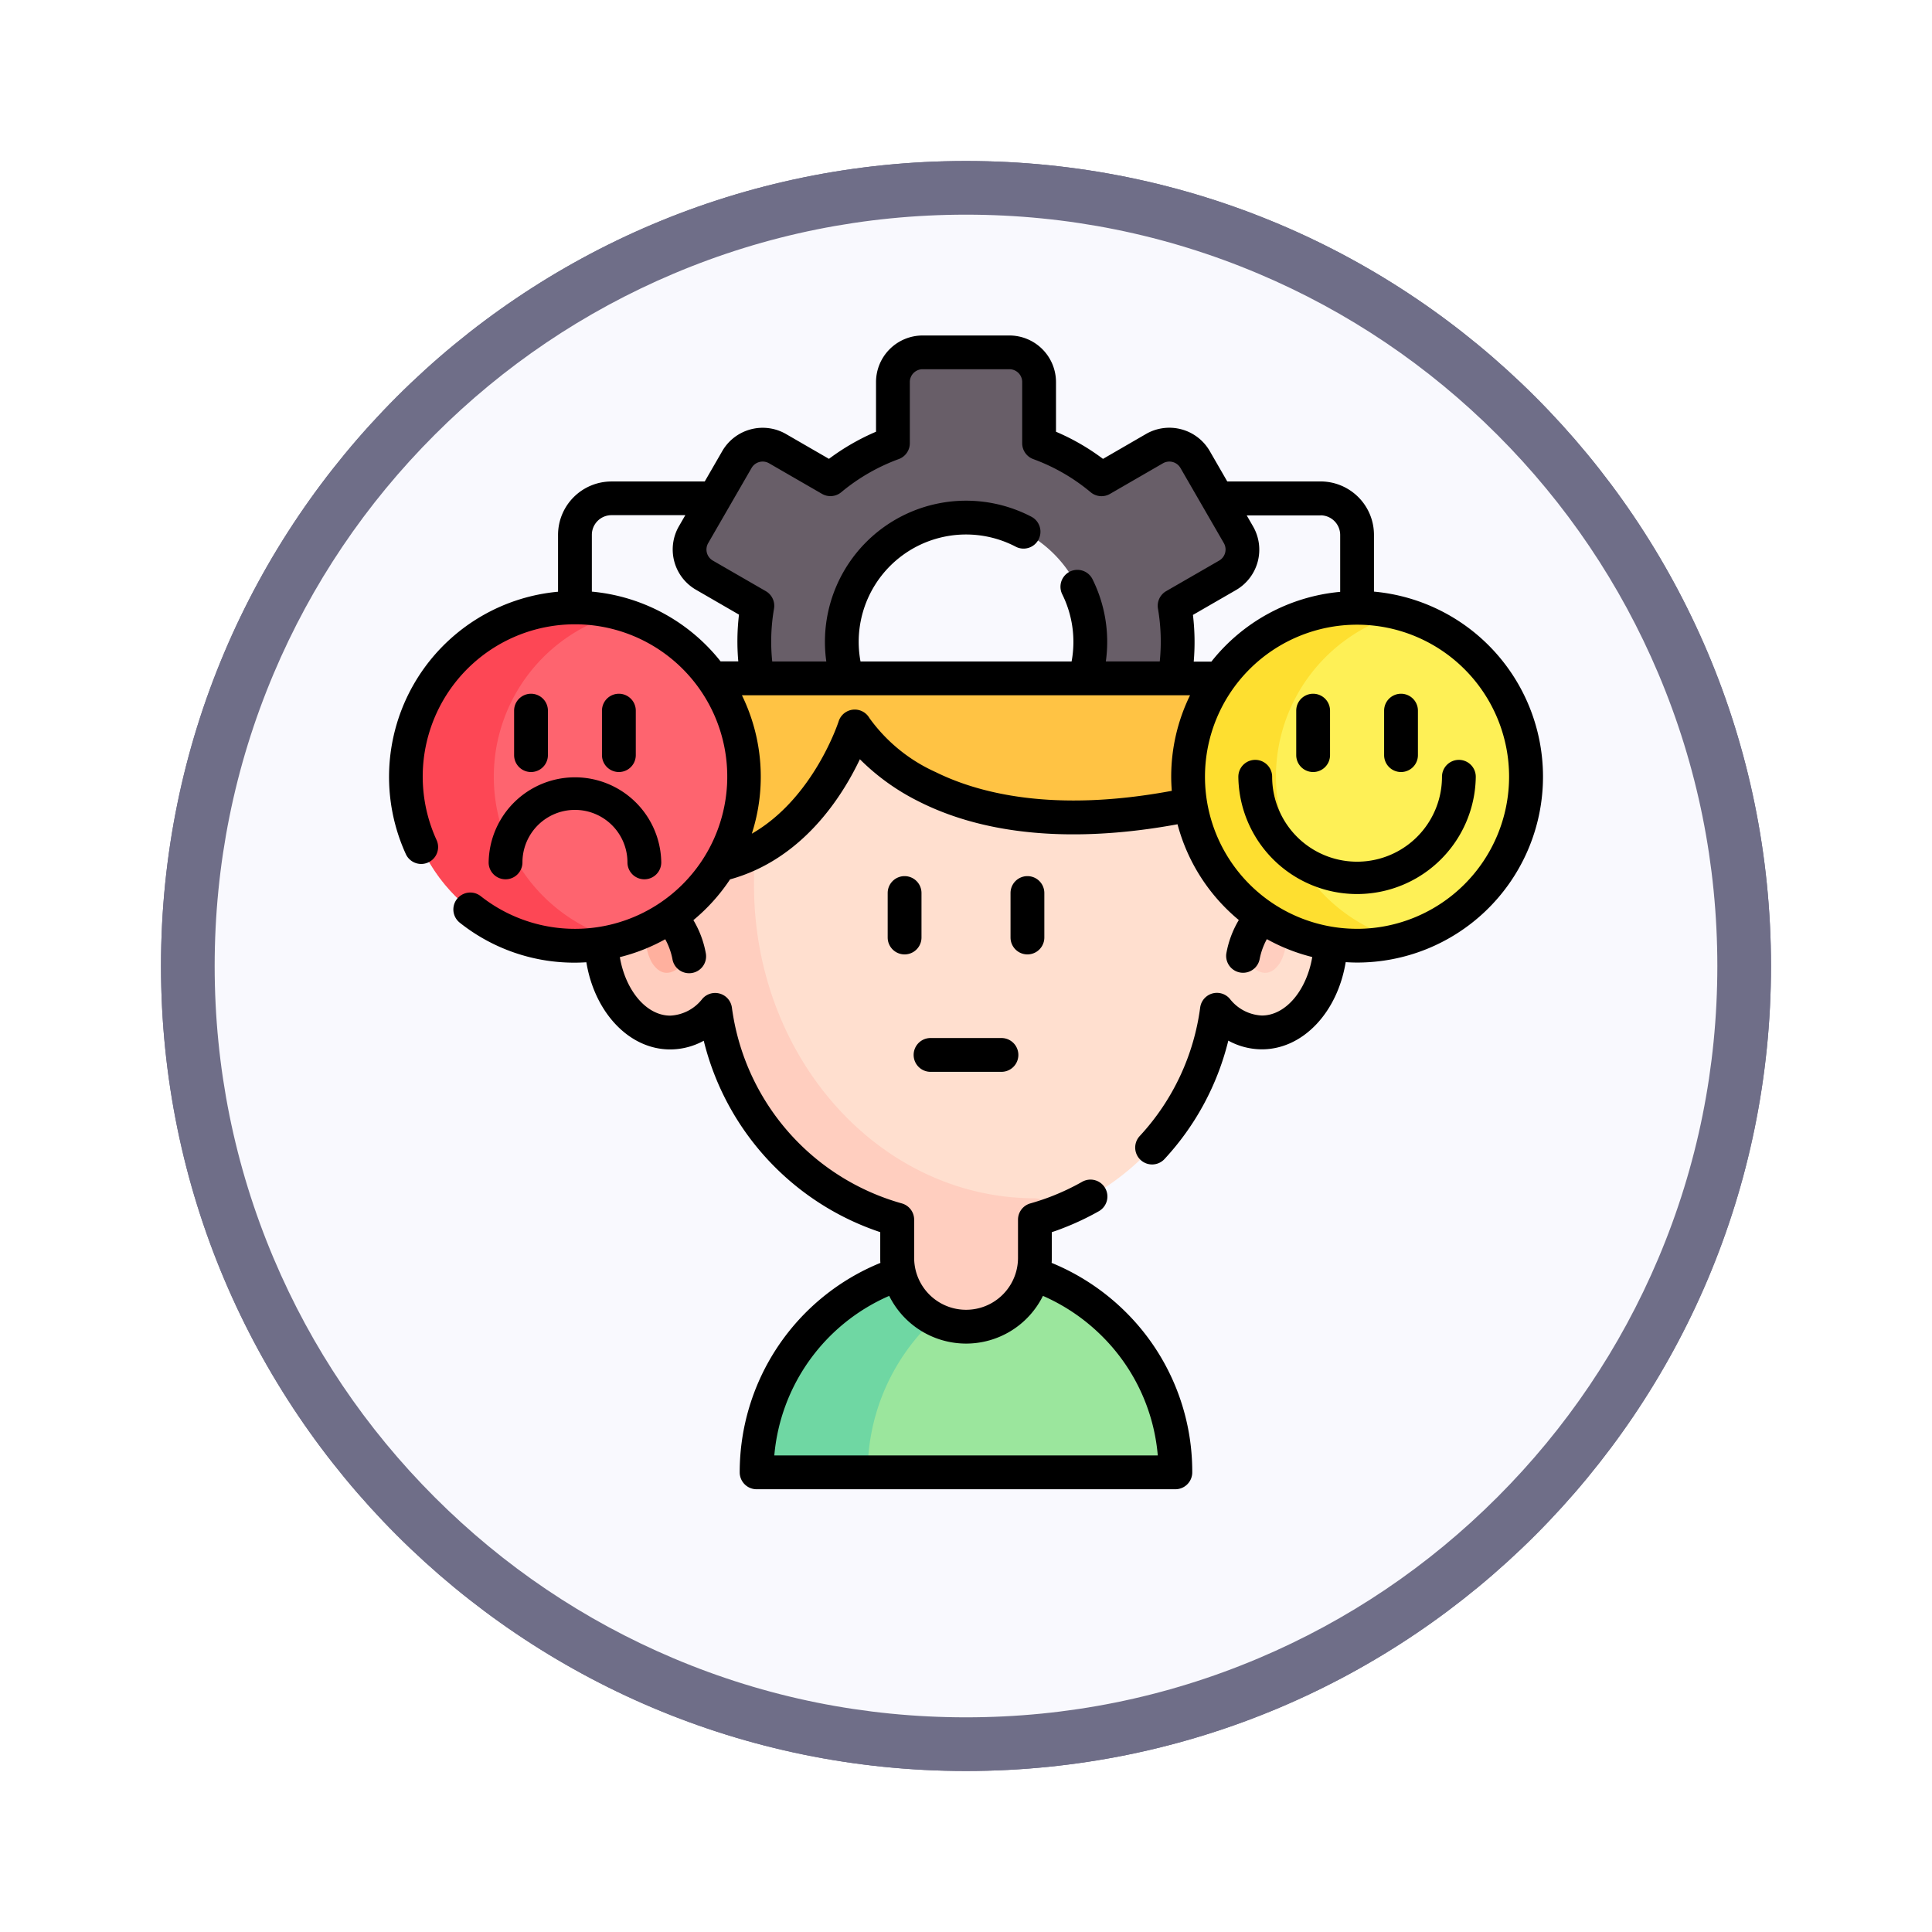 <svg xmlns="http://www.w3.org/2000/svg" xmlns:xlink="http://www.w3.org/1999/xlink" width="108" height="108" viewBox="0 0 108 108">
  <defs>
    <filter id="Path_978624" x="0" y="0" width="108" height="108" filterUnits="userSpaceOnUse">
      <feOffset dy="3" input="SourceAlpha"/>
      <feGaussianBlur stdDeviation="3" result="blur"/>
      <feFlood flood-opacity="0.161"/>
      <feComposite operator="in" in2="blur"/>
      <feComposite in="SourceGraphic"/>
    </filter>
    <filter id="Path_1076716" x="0" y="0" width="108" height="108" filterUnits="userSpaceOnUse">
      <feOffset dy="3" input="SourceAlpha"/>
      <feGaussianBlur stdDeviation="3" result="blur-2"/>
      <feFlood flood-opacity="0.161"/>
      <feComposite operator="in" in2="blur-2"/>
      <feComposite in="SourceGraphic"/>
    </filter>
  </defs>
  <g id="Group_1210736" data-name="Group 1210736" transform="translate(-616 -2299)">
    <g id="Group_1210635" data-name="Group 1210635">
      <g id="Group_1208503" data-name="Group 1208503" transform="translate(0 1813)">
        <g id="Group_1200660" data-name="Group 1200660">
          <g id="Group_1181203" data-name="Group 1181203" transform="translate(625 492)">
            <g id="Group_1172348" data-name="Group 1172348" transform="translate(0)">
              <g id="Group_1171897" data-name="Group 1171897">
                <g id="Group_1171052" data-name="Group 1171052">
                  <g id="Group_1164581" data-name="Group 1164581">
                    <g id="Group_1144123" data-name="Group 1144123">
                      <g transform="matrix(1, 0, 0, 1, -9, -6)" filter="url(#Path_978624)">
                        <g id="Path_978624-2" data-name="Path 978624" transform="translate(9 6)" fill="#f9f9fe">
                          <path d="M 45 88.5 C 39.127 88.5 33.43 87.35 28.068 85.082 C 22.889 82.891 18.236 79.755 14.241 75.759 C 10.245 71.764 7.109 67.111 4.918 61.932 C 2.65 56.57 1.5 50.873 1.5 45 C 1.5 39.127 2.65 33.43 4.918 28.068 C 7.109 22.889 10.245 18.236 14.241 14.241 C 18.236 10.245 22.889 7.109 28.068 4.918 C 33.43 2.65 39.127 1.5 45 1.5 C 50.873 1.5 56.57 2.65 61.932 4.918 C 67.111 7.109 71.764 10.245 75.759 14.241 C 79.755 18.236 82.891 22.889 85.082 28.068 C 87.35 33.43 88.5 39.127 88.5 45 C 88.5 50.873 87.35 56.57 85.082 61.932 C 82.891 67.111 79.755 71.764 75.759 75.759 C 71.764 79.755 67.111 82.891 61.932 85.082 C 56.57 87.35 50.873 88.5 45 88.5 Z" stroke="none"/>
                          <path d="M 45 3 C 39.329 3 33.829 4.11 28.653 6.299 C 23.652 8.415 19.16 11.443 15.302 15.302 C 11.443 19.16 8.415 23.652 6.299 28.653 C 4.11 33.829 3 39.329 3 45 C 3 50.671 4.11 56.171 6.299 61.347 C 8.415 66.348 11.443 70.84 15.302 74.698 C 19.16 78.557 23.652 81.585 28.653 83.701 C 33.829 85.89 39.329 87 45 87 C 50.671 87 56.171 85.89 61.347 83.701 C 66.348 81.585 70.84 78.557 74.698 74.698 C 78.557 70.84 81.585 66.348 83.701 61.347 C 85.89 56.171 87 50.671 87 45 C 87 39.329 85.89 33.829 83.701 28.653 C 81.585 23.652 78.557 19.16 74.698 15.302 C 70.84 11.443 66.348 8.415 61.347 6.299 C 56.171 4.11 50.671 3 45 3 M 45 0 C 69.853 0 90 20.147 90 45 C 90 69.853 69.853 90 45 90 C 20.147 90 0 69.853 0 45 C 0 20.147 20.147 0 45 0 Z" stroke="none" fill="#6f6e88"/>
                        </g>
                      </g>
                      <g transform="matrix(1, 0, 0, 1, -9, -6)" filter="url(#Path_1076716)">
                        <g id="Path_1076716-2" data-name="Path 1076716" transform="translate(9 6)" fill="#f9f9fe">
                          <path d="M 45 88.5 C 39.127 88.5 33.43 87.35 28.068 85.082 C 22.889 82.891 18.236 79.755 14.241 75.759 C 10.245 71.764 7.109 67.111 4.918 61.932 C 2.65 56.57 1.5 50.873 1.5 45 C 1.5 39.127 2.65 33.43 4.918 28.068 C 7.109 22.889 10.245 18.236 14.241 14.241 C 18.236 10.245 22.889 7.109 28.068 4.918 C 33.43 2.65 39.127 1.5 45 1.5 C 50.873 1.5 56.57 2.65 61.932 4.918 C 67.111 7.109 71.764 10.245 75.759 14.241 C 79.755 18.236 82.891 22.889 85.082 28.068 C 87.35 33.43 88.5 39.127 88.5 45 C 88.5 50.873 87.35 56.57 85.082 61.932 C 82.891 67.111 79.755 71.764 75.759 75.759 C 71.764 79.755 67.111 82.891 61.932 85.082 C 56.57 87.35 50.873 88.5 45 88.5 Z" stroke="none"/>
                          <path d="M 45 3 C 39.329 3 33.829 4.11 28.653 6.299 C 23.652 8.415 19.16 11.443 15.302 15.302 C 11.443 19.16 8.415 23.652 6.299 28.653 C 4.11 33.829 3 39.329 3 45 C 3 50.671 4.11 56.171 6.299 61.347 C 8.415 66.348 11.443 70.84 15.302 74.698 C 19.16 78.557 23.652 81.585 28.653 83.701 C 33.829 85.89 39.329 87 45 87 C 50.671 87 56.171 85.89 61.347 83.701 C 66.348 81.585 70.84 78.557 74.698 74.698 C 78.557 70.84 81.585 66.348 83.701 61.347 C 85.89 56.171 87 50.671 87 45 C 87 39.329 85.89 33.829 83.701 28.653 C 81.585 23.652 78.557 19.16 74.698 15.302 C 70.84 11.443 66.348 8.415 61.347 6.299 C 56.171 4.11 50.671 3 45 3 M 45 0 C 69.853 0 90 20.147 90 45 C 90 69.853 69.853 90 45 90 C 20.147 90 0 69.853 0 45 C 0 20.147 20.147 0 45 0 Z" stroke="none" fill="#6f6e88"/>
                        </g>
                      </g>
                    </g>
                  </g>
                </g>
              </g>
            </g>
          </g>
        </g>
      </g>
      <g id="psicologia" transform="translate(637.75 2317.745)">
        <g id="Group_1210633" data-name="Group 1210633" transform="translate(0.945 0.949)">
          <g id="Group_1210630" data-name="Group 1210630" transform="translate(10.924)">
            <g id="Group_1210628" data-name="Group 1210628" transform="translate(4.928)">
              <path id="Path_1080431" data-name="Path 1080431" d="M159.318,12.887,156.354,14.6a11.687,11.687,0,0,0-3.489-2.013V9.162A1.66,1.66,0,0,0,151.2,7.5h-4.851a1.661,1.661,0,0,0-1.661,1.66v3.422A11.787,11.787,0,0,0,141.2,14.6l-2.96-1.709a1.661,1.661,0,0,0-2.268.608l-2.426,4.2a1.661,1.661,0,0,0,.608,2.268l2.958,1.709a11.831,11.831,0,0,0,0,4.03l-2.964,1.711a1.661,1.661,0,0,0-.607,2.268l2.425,4.2a1.661,1.661,0,0,0,2.268.609l2.964-1.711a11.719,11.719,0,0,0,3.489,2.015v3.421a1.66,1.66,0,0,0,1.66,1.661h4.852a1.661,1.661,0,0,0,1.66-1.661V34.8a11.823,11.823,0,0,0,3.492-2.013l2.96,1.709a1.66,1.66,0,0,0,2.268-.607l2.425-4.2a1.66,1.66,0,0,0-.607-2.268l-2.96-1.709a11.782,11.782,0,0,0,0-4.03l2.964-1.711a1.66,1.66,0,0,0,.607-2.268l-2.425-4.2a1.66,1.66,0,0,0-2.268-.609ZM154.8,27.163a6.947,6.947,0,1,1-2.543-9.49,6.947,6.947,0,0,1,2.543,9.49Z" transform="translate(-133.325 -7.502)" fill="#685e68"/>
            </g>
            <path id="Path_1080432" data-name="Path 1080432" d="M124.75,167.713V152.181h33.069v9.355" transform="translate(-120.903 -133.954)" fill="#ffc344"/>
            <path id="Path_1080433" data-name="Path 1080433" d="M186.511,423.305H163.1a11.7,11.7,0,0,1,23.406,0Z" transform="translate(-154.426 -360.695)" fill="#9be69d"/>
            <path id="Path_1080434" data-name="Path 1080434" d="M177.911,412.019a11.706,11.706,0,0,0-8.6,11.286h-6.2a11.713,11.713,0,0,1,14.806-11.286Z" transform="translate(-154.426 -360.695)" fill="#6fd7a3"/>
            <path id="Path_1080435" data-name="Path 1080435" d="M134.974,185.419c0,2.884-1.722,5.221-3.847,5.221a3.316,3.316,0,0,1-2.511-1.267,14.165,14.165,0,0,1-8.96,11.326c-.4.152-.8.287-1.217.4v2.134a3.847,3.847,0,0,1-7.695,0V201.1a14.165,14.165,0,0,1-10.177-11.73,3.316,3.316,0,0,1-2.511,1.267c-2.125,0-3.847-2.337-3.847-5.221s1.722-5.221,3.847-5.221a3.264,3.264,0,0,1,2.385,1.126c5.838-1.088,7.933-7.792,7.933-7.792s4.508,7.808,19.971,4.083a14.091,14.091,0,0,1,.4,3.331v.378a3.264,3.264,0,0,1,2.385-1.126C133.252,180.2,134.974,182.535,134.974,185.419Z" transform="translate(-94.21 -152.617)" fill="#ffdfcf"/>
            <path id="Path_1080436" data-name="Path 1080436" d="M119.656,246.942c-.4.152-.8.287-1.217.4v2.134a3.847,3.847,0,0,1-7.695,0v-2.134a14.165,14.165,0,0,1-10.177-11.73,3.316,3.316,0,0,1-2.511,1.267c-2.125,0-3.847-2.337-3.847-5.221s1.722-5.221,3.847-5.221a3.264,3.264,0,0,1,2.385,1.126,8.362,8.362,0,0,0,2.307-.79c-.005,1-.008,1.683-.008,1.867,0,9.671,7.033,17.512,15.71,17.512A1.514,1.514,0,0,1,119.656,246.942Z" transform="translate(-94.21 -198.861)" fill="#ffcebf"/>
            <g id="Group_1210629" data-name="Group 1210629" transform="translate(2.442 30.994)">
              <path id="Path_1080437" data-name="Path 1080437" d="M378.9,256.289a4.028,4.028,0,0,1,1.843-2.765,2.914,2.914,0,0,1,.248,3.1C380.041,258.132,378.9,256.289,378.9,256.289Z" transform="translate(-345.477 -253.524)" fill="#ffcebf"/>
              <path id="Path_1080438" data-name="Path 1080438" d="M116.053,256.289a4.028,4.028,0,0,0-1.843-2.765,2.914,2.914,0,0,0-.248,3.1C114.912,258.132,116.053,256.289,116.053,256.289Z" transform="translate(-113.596 -253.524)" fill="#ffb09e"/>
            </g>
          </g>
          <g id="Group_1210631" data-name="Group 1210631" transform="translate(43.721 14.281)">
            <circle id="Ellipse_11869" data-name="Ellipse 11869" cx="9.445" cy="9.445" r="9.445" transform="translate(0 0.001)" fill="#fef056"/>
            <path id="Path_1080439" data-name="Path 1080439" d="M366.454,139.431a9.445,9.445,0,1,1,0-18.246,9.448,9.448,0,0,0,0,18.246Z" transform="translate(-354.553 -120.863)" fill="#fedf30"/>
          </g>
          <g id="Group_1210632" data-name="Group 1210632" transform="translate(0 14.281)">
            <circle id="Ellipse_11870" data-name="Ellipse 11870" cx="9.445" cy="9.445" r="9.445" transform="translate(0 0.001)" fill="#fe646f"/>
            <path id="Path_1080440" data-name="Path 1080440" d="M19.4,139.431a9.445,9.445,0,1,1,0-18.246,9.448,9.448,0,0,0,0,18.246Z" transform="translate(-7.5 -120.863)" fill="#fd4755"/>
          </g>
        </g>
        <g id="Group_1210634" data-name="Group 1210634" transform="translate(0 0.005)">
          <path id="Path_1080441" data-name="Path 1080441" d="M223.134,240.88a.945.945,0,1,0-1.89,0v2.486a.945.945,0,0,0,1.89,0Z" transform="translate(-193.372 -209.709)"/>
          <path id="Path_1080442" data-name="Path 1080442" d="M277.646,243.367v-2.486a.945.945,0,1,0-1.89,0v2.486a.945.945,0,1,0,1.89,0Z" transform="translate(-241.017 -209.71)"/>
          <path id="Path_1080443" data-name="Path 1080443" d="M233.71,313.664h3.964a.945.945,0,1,0,0-1.89H233.71a.945.945,0,1,0,0,1.89Z" transform="translate(-203.442 -272.498)"/>
          <path id="Path_1080444" data-name="Path 1080444" d="M55.056,14.331V11.153a2.988,2.988,0,0,0-2.985-2.985H46.855l-.98-1.7a2.609,2.609,0,0,0-3.559-.955L39.908,6.907a12.52,12.52,0,0,0-2.627-1.517V2.609a2.607,2.607,0,0,0-2.6-2.6H29.825a2.608,2.608,0,0,0-2.605,2.6v2.78a12.727,12.727,0,0,0-2.631,1.516l-2.405-1.39a2.61,2.61,0,0,0-3.558.955l-.981,1.7H12.43a2.988,2.988,0,0,0-2.985,2.985v3.178a10.394,10.394,0,0,0-8.5,14.685.945.945,0,0,0,1.717-.789,8.512,8.512,0,1,1,2.455,3.117.945.945,0,0,0-1.174,1.481,10.275,10.275,0,0,0,6.445,2.241c.215,0,.428-.009.64-.022.46,2.8,2.386,4.873,4.686,4.873a3.918,3.918,0,0,0,1.876-.486,15.065,15.065,0,0,0,9.866,10.7V51.57c0,.095,0,.189.009.282A12.638,12.638,0,0,0,19.6,63.56a.945.945,0,0,0,.945.945H43.953a.945.945,0,0,0,.945-.945,12.563,12.563,0,0,0-3.7-8.942,12.738,12.738,0,0,0-4.16-2.767c.005-.093.009-.186.009-.281V50.133q.31-.1.611-.219a15.176,15.176,0,0,0,2.017-.951.945.945,0,0,0-.931-1.645,13.258,13.258,0,0,1-1.764.832c-.365.14-.748.267-1.136.377a.945.945,0,0,0-.687.909V51.57a2.9,2.9,0,0,1-5.805,0V49.436a.945.945,0,0,0-.688-.909,13.179,13.179,0,0,1-9.5-10.946.945.945,0,0,0-1.655-.488,2.408,2.408,0,0,1-1.792.936c-1.337,0-2.5-1.408-2.818-3.27a10.324,10.324,0,0,0,2.538-1,3.827,3.827,0,0,1,.4,1.094.945.945,0,0,0,.933.806.955.955,0,0,0,.141-.01.945.945,0,0,0,.8-1.074,5.527,5.527,0,0,0-.7-1.884,10.474,10.474,0,0,0,2.05-2.279c4.056-1.117,6.275-4.646,7.257-6.715a12.53,12.53,0,0,0,3.241,2.335c4.656,2.376,10.3,2.078,14.515,1.3A10.411,10.411,0,0,0,47.5,32.685a5.53,5.53,0,0,0-.7,1.884.945.945,0,0,0,1.868.284,3.823,3.823,0,0,1,.4-1.1,10.319,10.319,0,0,0,2.538,1c-.315,1.861-1.481,3.27-2.818,3.27a2.408,2.408,0,0,1-1.792-.936.945.945,0,0,0-1.655.488,13.1,13.1,0,0,1-3.382,7.188.945.945,0,0,0,1.389,1.282,14.988,14.988,0,0,0,3.565-6.618,3.916,3.916,0,0,0,1.876.486c2.3,0,4.226-2.072,4.686-4.873.212.013.425.022.64.022a10.389,10.389,0,0,0,.945-20.735ZM32.251,56.362a4.793,4.793,0,0,0,4.3-2.667,10.839,10.839,0,0,1,3.31,2.259,10.675,10.675,0,0,1,3.11,6.661H21.534a10.749,10.749,0,0,1,6.423-8.92,4.8,4.8,0,0,0,4.294,2.667Zm19.821-46.3a1.1,1.1,0,0,1,1.095,1.1v3.178a10.381,10.381,0,0,0-7.2,3.9h-.987a12.751,12.751,0,0,0-.044-2.611l2.408-1.39a2.608,2.608,0,0,0,.953-3.558l-.354-.614h4.125ZM20.263,7.415a.717.717,0,0,1,.977-.263L24.2,8.862a.945.945,0,0,0,1.077-.092,10.853,10.853,0,0,1,3.214-1.852.945.945,0,0,0,.619-.887V2.609a.716.716,0,0,1,.716-.714h4.851a.715.715,0,0,1,.714.714V6.032a.945.945,0,0,0,.619.887,10.746,10.746,0,0,1,3.211,1.854.945.945,0,0,0,1.077.092L43.26,7.153a.717.717,0,0,1,.978.262l2.426,4.2a.716.716,0,0,1-.262.977L43.44,14.3a.945.945,0,0,0-.459.979,10.907,10.907,0,0,1,.1,2.949H40.067a7.865,7.865,0,0,0-.748-4.6.945.945,0,0,0-1.693.84,5.982,5.982,0,0,1,.527,3.763h-11.8a6,6,0,0,1,8.676-6.416.945.945,0,1,0,.876-1.675,7.889,7.889,0,0,0-11.464,8.091H21.418a10.8,10.8,0,0,1,.1-2.951.945.945,0,0,0-.459-.979L18.1,12.593a.715.715,0,0,1-.262-.977Zm-8.928,6.916V11.153a1.1,1.1,0,0,1,1.1-1.1h4.125l-.354.613a2.6,2.6,0,0,0,.954,3.559l2.4,1.388a12.674,12.674,0,0,0-.039,2.614h-.989a10.382,10.382,0,0,0-7.2-3.9Zm19.2,10.076a9.212,9.212,0,0,1-3.685-3.014.945.945,0,0,0-1.72.189c-.016.05-1.4,4.3-4.853,6.276a10.367,10.367,0,0,0-.553-7.737H44.775a10.326,10.326,0,0,0-1.054,4.555c0,.265.013.527.033.787-6.634,1.235-10.835.126-13.217-1.056Zm23.574,8.769a8.5,8.5,0,1,1,8.5-8.5A8.51,8.51,0,0,1,54.111,33.177Z" transform="translate(0 -0.005)"/>
          <path id="Path_1080445" data-name="Path 1080445" d="M389.174,188.343a.945.945,0,0,0-.945.945,4.747,4.747,0,1,1-9.494,0,.945.945,0,1,0-1.89,0,6.637,6.637,0,0,0,13.273,0,.945.945,0,0,0-.945-.945Z" transform="translate(-329.371 -164.616)"/>
          <path id="Path_1080446" data-name="Path 1080446" d="M403.475,163.384a.945.945,0,0,0,.945-.945v-2.486a.945.945,0,1,0-1.89,0v2.486A.945.945,0,0,0,403.475,163.384Z" transform="translate(-351.82 -138.977)"/>
          <path id="Path_1080447" data-name="Path 1080447" d="M442.468,163.384a.945.945,0,0,0,.945-.945v-2.486a.945.945,0,1,0-1.89,0v2.486A.945.945,0,0,0,442.468,163.384Z" transform="translate(-385.9 -138.977)"/>
          <path id="Path_1080448" data-name="Path 1080448" d="M44.176,200.359a.945.945,0,0,0,1.89,0,2.935,2.935,0,0,1,5.87,0,.945.945,0,0,0,1.89,0,4.825,4.825,0,0,0-9.649,0Z" transform="translate(-38.611 -170.901)"/>
          <path id="Path_1080449" data-name="Path 1080449" d="M57.367,162.439v-2.486a.945.945,0,0,0-1.89,0v2.486a.945.945,0,1,0,1.89,0Z" transform="translate(-48.488 -138.977)"/>
          <path id="Path_1080450" data-name="Path 1080450" d="M96.36,162.439v-2.486a.945.945,0,0,0-1.89,0v2.486a.945.945,0,1,0,1.89,0Z" transform="translate(-82.569 -138.977)"/>
        </g>
      </g>
    </g>
  </g>
</svg>
